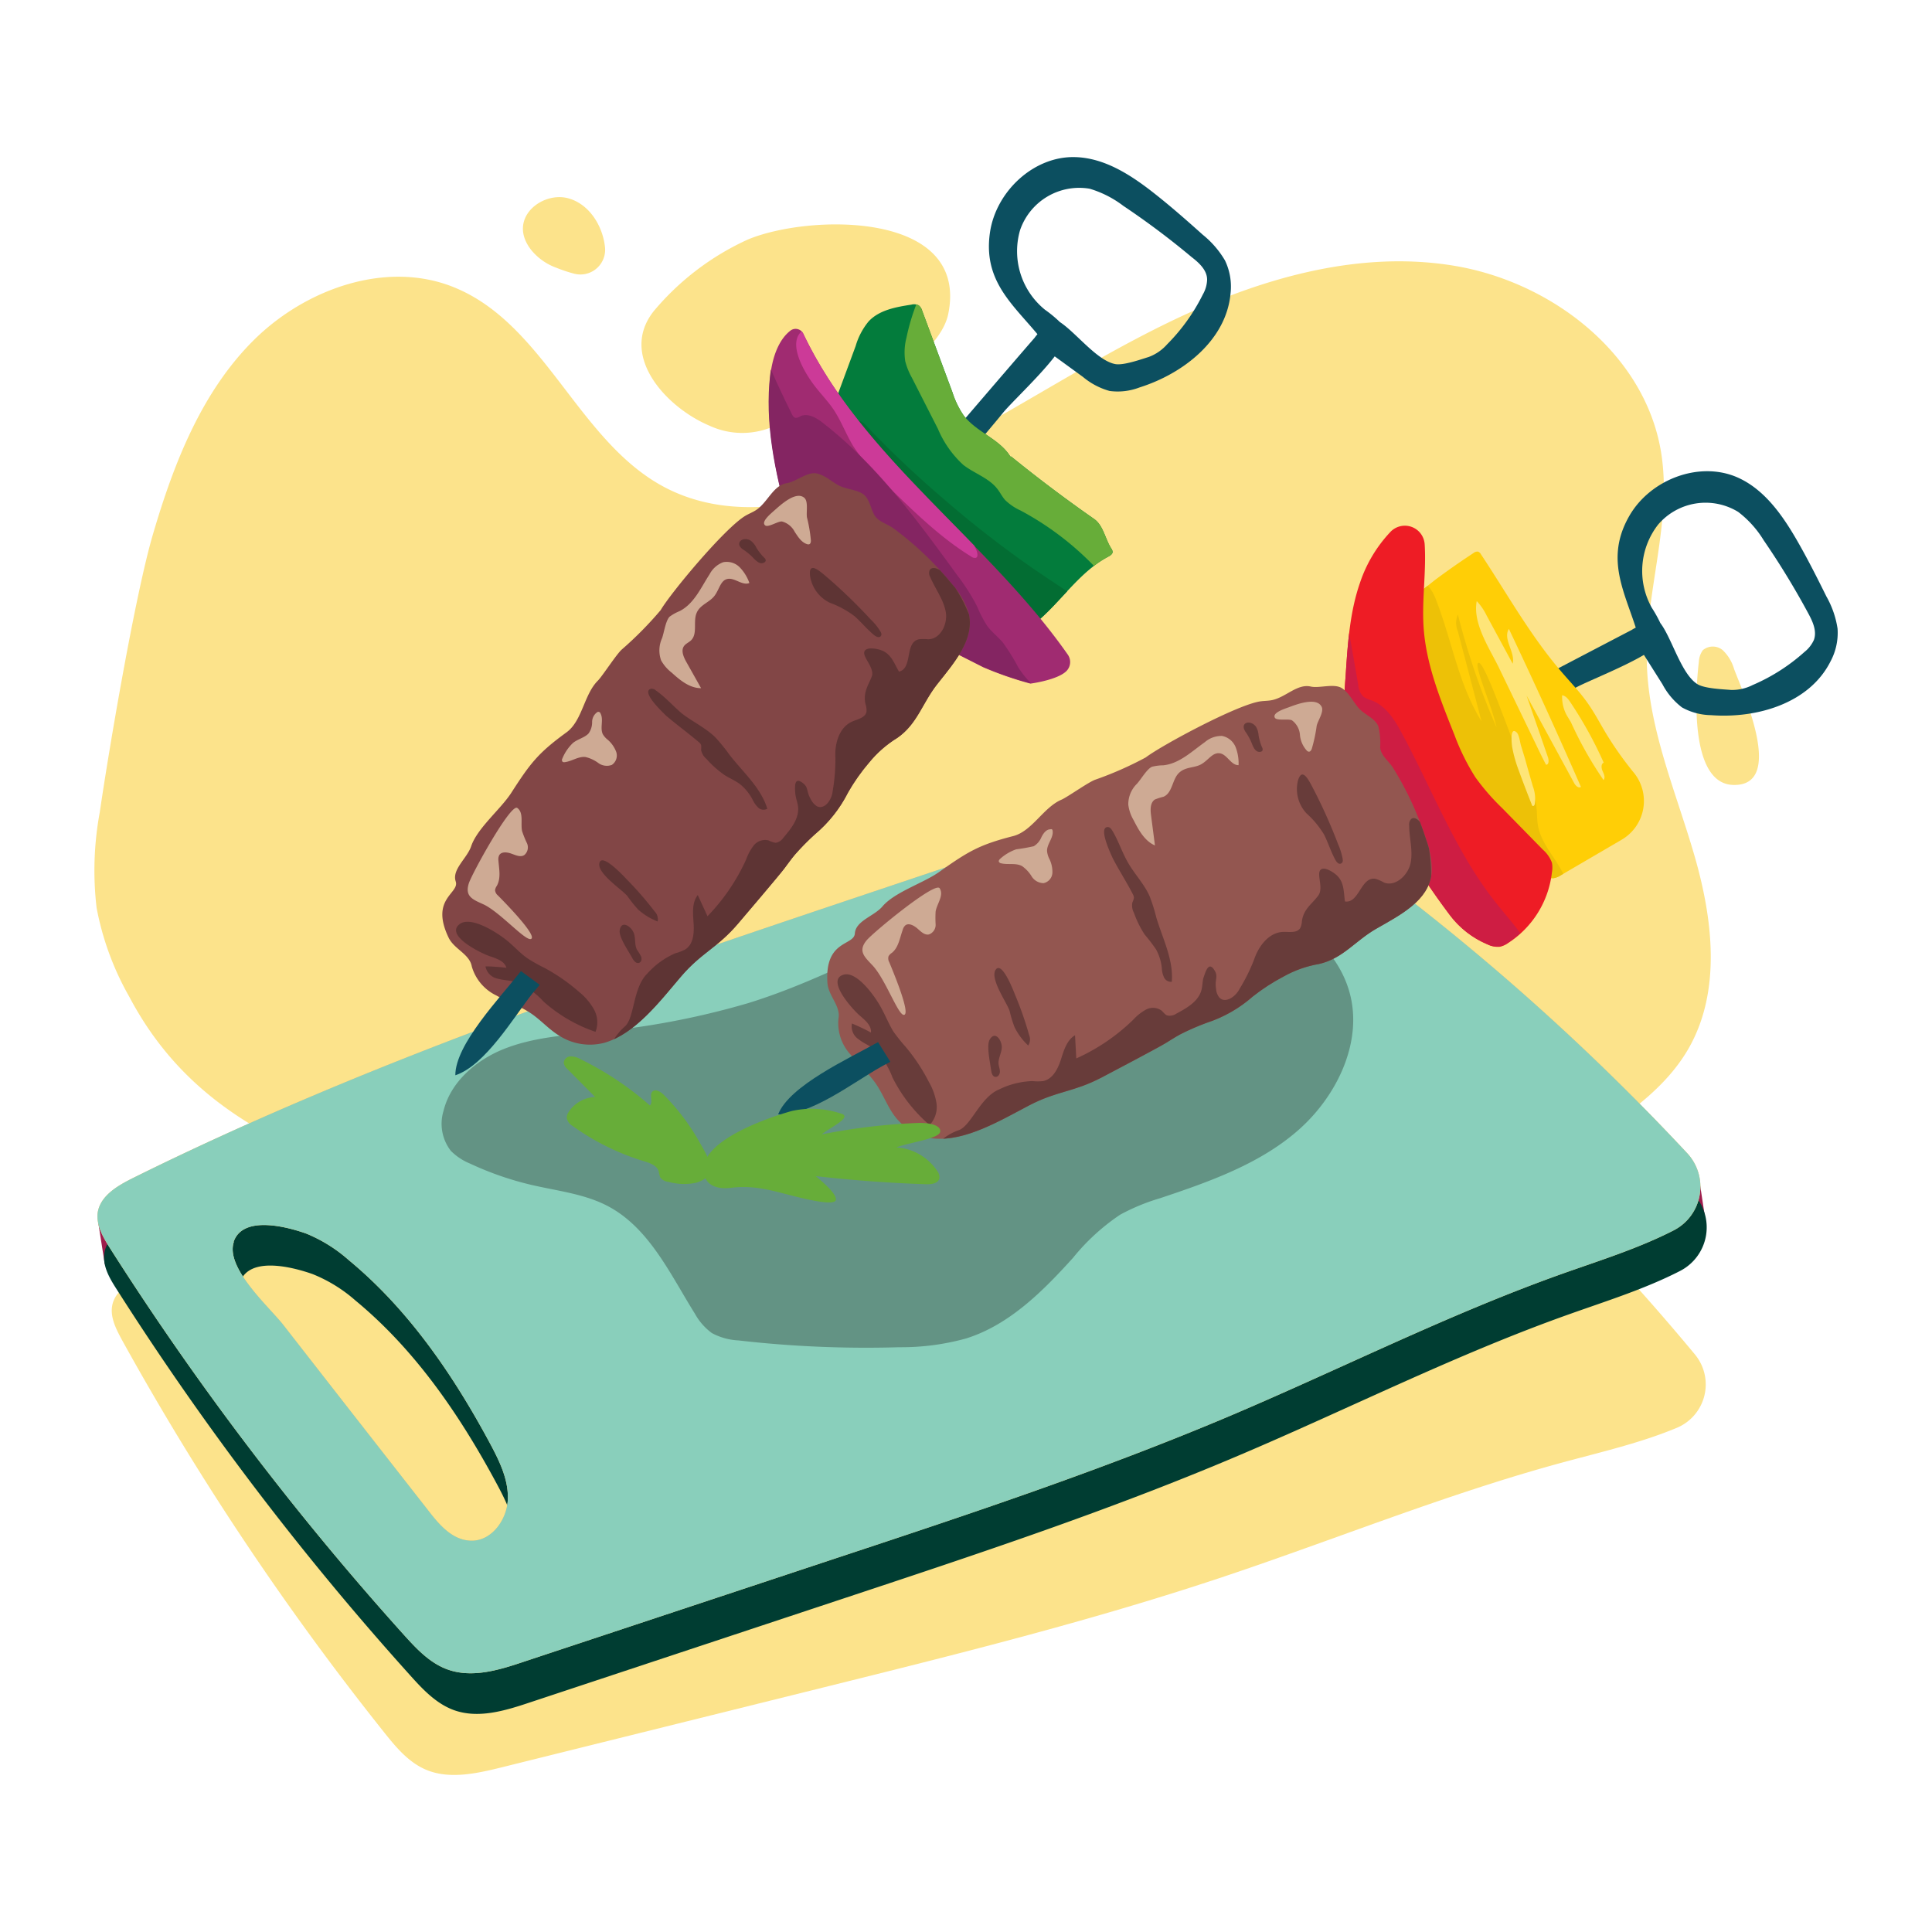 <svg viewBox="0 0 250 250" xmlns="http://www.w3.org/2000/svg" xmlns:xlink="http://www.w3.org/1999/xlink"><clipPath id="a"><path d="m119.79 70.32a87.94 87.94 0 0 1 -11.64-14.38 3.48 3.48 0 0 1 -.72-1.76 3.56 3.56 0 0 1 .29-1.28l3-8.12a8.9 8.9 0 0 1 1.67-3.18c1.38-1.49 3.54-1.87 5.55-2.18a1.31 1.31 0 0 1 .94.09 1.34 1.34 0 0 1 .45.7l3.91 10.54a11.56 11.56 0 0 0 1.45 3c1.61 2.14 4.56 3 6 5.25-.13.13.05 0 .2.11q5.2 4.22 10.71 8.06c1.16.82 1.42 2.59 2.19 3.79a.88.88 0 0 1 .18.45c0 .3-.32.49-.58.63-4.47 2.37-7 7.46-11.38 9.93a1.53 1.53 0 0 1 -.85.27 1.59 1.59 0 0 1 -.8-.35 46.59 46.59 0 0 1 -9.62-8.65"/></clipPath><clipPath id="b"><path d="m99.67 48.41c.25-2.11 1-4.47 2.6-5.69a1.1 1.1 0 0 1 1.65.42c7.69 16.21 23.94 26.77 34.23 41.54.44.64-.16 2.09-.16 2.09l-4.68 1.64a44.2 44.2 0 0 1 -6.09-2.11l-14-7.08c-5.89-3-9.5-5.73-11.28-12.12-1.66-6.1-3.02-12.35-2.27-18.69z"/></clipPath><clipPath id="c"><path d="m101.82 62.52c-1.76.27-2.47 2.46-3.95 3.46-.43.29-.93.48-1.38.74-2.65 1.54-9.7 10-11 12.23a46.64 46.64 0 0 1 -5 5.07c-.69.58-2.54 3.47-3.13 4.06-1.8 1.79-2 5.19-4.06 6.69-3.68 2.68-4.68 4-7.14 7.82-1.34 2.09-4.4 4.57-5.19 6.91-.52 1.56-2.52 3-2 4.56s-3.36 2.19-.92 7.27c.71 1.49 2.72 2.12 3 3.73a6 6 0 0 0 3.17 3.75c1.47.84 3.1 1.38 4.5 2.33 1.24.84 2.26 2 3.51 2.79a7.38 7.38 0 0 0 6 1c4-1.17 7.18-5.39 9.87-8.54s4.68-3.68 7.4-6.87c.79-.93 5.27-6.18 6-7.15.45-.6.89-1.22 1.37-1.79a32.14 32.14 0 0 1 2.59-2.63 17.1 17.1 0 0 0 4.27-5.39 25.15 25.15 0 0 1 2.73-3.88 14.46 14.46 0 0 1 3.64-3.19c2.62-1.81 3.23-4.51 5.21-7 2.21-2.8 4.93-5.87 4-9.3a10.26 10.26 0 0 0 -2.07-3.55 41.91 41.91 0 0 0 -7.58-7.24c-.89-.66-2.06-.87-2.57-1.85-.43-.83-.56-1.84-1.24-2.48s-2-.71-3-1.11-2-1.46-3.19-1.7-2.66 1.08-3.84 1.26z"/></clipPath><clipPath id="d"><path d="m185.75 75q2.42-1.8 4.94-3.45a.76.76 0 0 1 .57-.17.72.72 0 0 1 .37.34c3.37 5.07 6.37 10.49 10.37 15.15 1.17 1.37 2.44 2.67 3.47 4.15.88 1.25 1.58 2.6 2.36 3.9a44.9 44.9 0 0 0 3.64 5.13 5.8 5.8 0 0 1 -1.63 8.61l-7.87 4.6a2.45 2.45 0 0 1 -.9.37 2.07 2.07 0 0 1 -1.06-.2 7.75 7.75 0 0 1 -3.49-2.81c-6.19-8.85-10.91-18.62-15.09-28.62a3.91 3.91 0 0 1 -.39-1.41c0-1.56 1.66-2.51 2.49-3.83z"/></clipPath><clipPath id="e"><path d="m174 93.6a47.66 47.66 0 0 1 .13-6.21c.26-4.07.53-8.19 1.86-12a17.65 17.65 0 0 1 4.01-6.72 2.56 2.56 0 0 1 4.31 1.69c.23 3.52-.37 7.17-.14 10.72.31 4.85 2.19 9.45 4 14a29.1 29.1 0 0 0 2.71 5.48 29.35 29.35 0 0 0 3.48 4l5.25 5.36a4.07 4.07 0 0 1 1.17 1.69 3.44 3.44 0 0 1 0 1.24 12.58 12.58 0 0 1 -5.67 9.15 2.87 2.87 0 0 1 -1.07.48 2.94 2.94 0 0 1 -1.59-.3 11.79 11.79 0 0 1 -4.87-3.8 100.22 100.22 0 0 1 -12-20.73"/></clipPath><clipPath id="f"><path d="m169.62 88.84c-1.75-.4-3.21 1.37-5 1.75-.51.11-1 .09-1.56.17-3 .45-12.7 5.66-14.8 7.25a45.32 45.32 0 0 1 -6.5 2.87c-.86.28-3.65 2.28-4.41 2.6-2.34 1-3.79 4.08-6.25 4.71-4.41 1.13-5.83 2-9.53 4.61-2 1.45-5.79 2.61-7.39 4.5-1.06 1.25-3.45 1.84-3.56 3.48s-3.93.79-3.55 6.42c.11 1.64 1.74 3 1.43 4.59a6 6 0 0 0 1.55 4.66c1.06 1.32 2.37 2.43 3.32 3.83.84 1.23 1.37 2.66 2.22 3.89a7.44 7.44 0 0 0 5.23 3.15c4.12.39 8.66-2.35 12.33-4.27s5.71-1.69 9.43-3.64c1.07-.56 7.18-3.78 8.22-4.41.64-.39 1.27-.8 1.93-1.16a31.89 31.89 0 0 1 3.39-1.48 17 17 0 0 0 6-3.42 26 26 0 0 1 4-2.59 14.26 14.26 0 0 1 4.56-1.61c3.11-.71 4.67-3 7.44-4.58 3.09-1.77 6.76-3.62 7.13-7.17a10.48 10.48 0 0 0 -.61-4.06 41.77 41.77 0 0 0 -4.36-9.54c-.58-.94-1.58-1.57-1.69-2.67a8.73 8.73 0 0 0 -.24-2.76c-.45-1-1.58-1.4-2.35-2.14s-1.32-2.09-2.34-2.76-2.93.03-4.04-.22z"/></clipPath><path d="m219.83 85.65a2.82 2.82 0 0 1 .51-1.51 2 2 0 0 1 2.59 0 5.48 5.48 0 0 1 1.46 2.43c1.12 3 6.73 15.23-.15 15-5.67-.21-4.85-12.21-4.41-15.92z" fill="#FCE38B"/><path d="m122.7 40.64c-.42 2-1.88 3.67-3.28 5.21-2.46 2.69-5.18 5.55-8.77 6.21-2.23.41-4.63-.06-6.72.83a34.55 34.55 0 0 0 -3.24 2 10.08 10.08 0 0 1 -8.87.2c-5.62-2.36-11.82-9.09-7.2-14.86a34.47 34.47 0 0 1 12.14-9.23c7.85-3.3 28.69-3.81 25.94 9.64z" fill="#FCE38B"/><path d="m167.42 160.72c-24.27 9.54-51.43 8.53-77.13 4.11a137.62 137.62 0 0 1 -24.06-6c-20.34-7.41-39.38-10.7-49.49-29.83a37.11 37.11 0 0 1 -4.24-11.53 41.38 41.38 0 0 1 .41-12.36c1.18-8.11 4.57-28.11 6.88-35.97 2.68-9.14 6.29-18.43 13.06-25.14s17.38-10.44 26.15-6.72c11.57 4.88 15.86 19.82 26.91 25.72 9.71 5.17 21.72 1.88 31.65-2.86 11.53-5.51 22.12-12.82 33.61-18.4s24.39-9.44 37-7.35 24.62 11.37 26.75 24c1.53 9.08-2.08 18.27-1.82 27.48.25 8.55 3.77 16.6 6.15 24.81s3.51 17.5-.72 24.94c-2.47 4.34-6.51 7.55-10.65 10.33-8.38 5.64-17.75 10-27.72 11.67" fill="#FCE38B"/><path d="m15.75 173.33a363.71 363.71 0 0 0 34 50.89c1.5 1.88 3.11 3.81 5.35 4.77 3 1.29 6.56.51 9.79-.29l41.52-10.31c17.26-4.29 34.54-8.58 51.4-14.19 14.87-4.95 29.4-10.91 44.54-15 4.87-1.32 9.91-2.48 14.53-4.4a6.08 6.08 0 0 0 2.47-9.5 298.23 298.23 0 0 0 -46.14-44.81 14.65 14.65 0 0 0 -15.31-5.29l-41.71 10.53c-32.71 8.27-65.55 16.56-96.82 29.06-2 .82-4.33 1.93-4.82 4-.36 1.58.45 3.14 1.2 4.54z" fill="#FCE38B"/><path d="m19.35 154.47-6.65 3.65.86 5.47 1.65 1.71" fill="#9e1c4c"/><path d="m216.53 160.66 4.22-2.32-.91-6.02-10.64-.68" fill="#9e1c4c"/><path d="m15.05 166.76a377.63 377.63 0 0 0 38 50c1.64 1.83 3.4 3.71 5.72 4.54 3.15 1.12 6.61.06 9.78-1l40.79-13.52c16.95-5.62 33.93-11.24 50.38-18.2 14.51-6.13 28.6-13.3 43.45-18.56 4.78-1.7 9.73-3.25 14.21-5.55a6.34 6.34 0 0 0 1.74-10 305.56 305.56 0 0 0 -49.63-42.89 14.56 14.56 0 0 0 -15.75-4.38l-41 13.76c-32.12 10.8-64.36 21.64-94.72 36.7-2 1-4.18 2.29-4.51 4.48-.26 1.67.65 3.23 1.54 4.62zm16-.81c1.17-3.46 6.81-2 9.41-1.08a19.18 19.18 0 0 1 5.54 3.42c7.77 6.41 13.55 14.9 18.31 23.77 1.21 2.26 2.4 4.68 2.29 7.24s-2 5.22-4.54 5.3-4.29-2-5.79-3.93l-18.71-23.91c-1.81-2.32-7.64-7.41-6.49-10.76z" fill="#003d32"/><path d="m14.23 161.51a378.8 378.8 0 0 0 38 50c1.65 1.83 3.4 3.71 5.72 4.53 3.15 1.12 6.62.07 9.79-1l40.78-13.52c17-5.62 33.93-11.25 50.39-18.2 14.51-6.14 28.6-13.3 43.45-18.57 4.78-1.69 9.72-3.24 14.21-5.54a6.35 6.35 0 0 0 1.74-10 306.6 306.6 0 0 0 -49.64-42.9 14.56 14.56 0 0 0 -15.79-4.31l-41 13.76c-32.12 10.79-64.36 21.64-94.72 36.7-2 1-4.19 2.29-4.52 4.47-.2 1.64.71 3.2 1.59 4.58zm16-.81c1.17-3.45 6.8-2 9.41-1.07a19.32 19.32 0 0 1 5.48 3.42c7.76 6.41 13.55 14.9 18.31 23.77 1.21 2.26 2.39 4.68 2.28 7.23s-2 5.23-4.53 5.31-4.3-2-5.79-3.94q-9.35-11.94-18.67-23.9c-1.78-2.32-7.62-7.42-6.46-10.82z" fill="#ffc466"/><path d="m14.23 161.51a378.8 378.8 0 0 0 38 50c1.65 1.83 3.4 3.71 5.72 4.53 3.15 1.12 6.62.07 9.79-1l40.78-13.52c17-5.62 33.93-11.25 50.39-18.2 14.51-6.14 28.6-13.3 43.45-18.57 4.78-1.69 9.72-3.24 14.21-5.54a6.35 6.35 0 0 0 1.74-10 306.6 306.6 0 0 0 -49.64-42.9 14.56 14.56 0 0 0 -15.79-4.31l-41 13.76c-32.12 10.79-64.36 21.64-94.72 36.7-2 1-4.19 2.29-4.52 4.47-.2 1.64.71 3.2 1.59 4.58zm16-.81c1.17-3.45 6.8-2 9.41-1.07a19.32 19.32 0 0 1 5.48 3.42c7.76 6.41 13.55 14.9 18.31 23.77 1.21 2.26 2.39 4.68 2.28 7.23s-2 5.23-4.53 5.31-4.3-2-5.79-3.94q-9.35-11.94-18.67-23.9c-1.78-2.32-7.62-7.42-6.46-10.82z" fill="#89cfbb"/><path d="m145 111.69c-17.14 1.61-31.7 13-48.14 18.1a103.18 103.18 0 0 1 -20.35 3.81c-3.84.4-7.76.71-11.34 2.15s-6.86 4.25-7.78 8a5.72 5.72 0 0 0 .95 5.17 7.52 7.52 0 0 0 2.49 1.65 40.65 40.65 0 0 0 8 2.77c3.36.78 6.88 1.15 9.92 2.78 5.3 2.85 8 8.8 11.18 13.89a7.73 7.73 0 0 0 2.19 2.49 8.07 8.07 0 0 0 3.43.95 144.82 144.82 0 0 0 20.82.88 31.35 31.35 0 0 0 8.63-1.13c5.59-1.75 9.93-6.1 13.86-10.45a27.51 27.51 0 0 1 6.09-5.57 26.2 26.2 0 0 1 5.16-2.13c6.4-2.14 13-4.46 18-8.91s8.38-11.58 6.44-18c-1.5-5-5.87-8.74-10.68-10.77s-10.09-2.59-15.29-3.12" fill="#639384"/><path d="m128.1 30.09c.77-5.31 5.66-9.9 11-9.76 3.83.09 7.25 2.32 10.26 4.69 2.16 1.7 4.23 3.52 6.27 5.35a12.19 12.19 0 0 1 2.88 3.33 7.81 7.81 0 0 1 .72 4.29c-.55 6-6.08 10.35-11.79 12.15a7.86 7.86 0 0 1 -3.86.45 9.19 9.19 0 0 1 -3.45-1.82l-3.71-2.7c-.83-.6-1.76-1.61-1.25-2.49.63-1.07.78-2.66 1.83-2 2.1 1.28 4.9 5.08 7.31 5.53 1.06.2 3.3-.6 4.34-.92a5.91 5.91 0 0 0 2.37-1.63 24.64 24.64 0 0 0 4.63-6.46 4.09 4.09 0 0 0 .55-1.91c0-1.21-1-2.15-2-2.92a103.38 103.38 0 0 0 -8.84-6.63 13.59 13.59 0 0 0 -4.36-2.22 8.09 8.09 0 0 0 -9 5.35 9.75 9.75 0 0 0 3.22 10.31 16.34 16.34 0 0 1 2.15 1.81 2.75 2.75 0 0 1 .72 2.59 1.55 1.55 0 0 1 -2.24.88c-3.46-5.12-8.8-8.02-7.75-15.27z" fill="#0c4f60"/><path d="m136 42.09a4.42 4.42 0 0 0 -2.13 1.63c-4.61 5.28-45.87 53.44-50.08 59.05-.14.19-.29.39-.46.59l2.43 1.78c8-9.31 41.47-48.51 44-51.69 1.52-1.88 8.13-7.83 8.17-10.1.07-.91-1.07-1.48-1.93-1.26z" fill="#0c4f60"/><path d="m119.79 70.32a87.94 87.94 0 0 1 -11.64-14.38 3.48 3.48 0 0 1 -.72-1.76 3.56 3.56 0 0 1 .29-1.28l3-8.12a8.9 8.9 0 0 1 1.67-3.18c1.38-1.49 3.54-1.87 5.55-2.18a1.31 1.31 0 0 1 .94.09 1.34 1.34 0 0 1 .45.7l3.91 10.54a11.56 11.56 0 0 0 1.45 3c1.61 2.14 4.56 3 6 5.25-.13.13.05 0 .2.11q5.2 4.22 10.71 8.06c1.16.82 1.42 2.59 2.19 3.79a.88.88 0 0 1 .18.45c0 .3-.32.49-.58.63-4.47 2.37-7 7.46-11.38 9.93a1.53 1.53 0 0 1 -.85.27 1.59 1.59 0 0 1 -.8-.35 46.59 46.59 0 0 1 -9.62-8.65" fill="#037c3c"/><g clip-path="url(#a)"><path d="m119 38.35a26.9 26.9 0 0 0 -1.7 5.33 7.59 7.59 0 0 0 -.16 3.07 8.89 8.89 0 0 0 .86 2.13l3.37 6.62a13.31 13.31 0 0 0 3.26 4.64c1.43 1.13 3.32 1.69 4.43 3.13.36.46.62 1 1 1.43a7 7 0 0 0 2 1.36 38.27 38.27 0 0 1 11.39 9.28 37 37 0 0 1 6-5.51c-2.18-3.57-5.45-6.32-8.3-9.39a121.19 121.19 0 0 1 -9.28-12.1q-5.7-8-11.93-15.47" fill="#67ad39"/><path d="m133.36 73.34c2.75 1.9 5.56 3.72 8.37 5.53l-4.82 3a4.19 4.19 0 0 1 -1.86.78 4 4 0 0 1 -2.75-1.37c-1.57-1.43-3-3-4.51-4.51-5.87-6.14-12.34-12.19-17.48-19-.68-.89-1.35-2-.17-3s2 .42 2.9 1.31q4.42 4.53 9.25 8.64 5.33 4.61 11.07 8.62z" fill="#036d33"/></g><path d="m99.7 48.45c.25-2.11 1-4.46 2.6-5.68a1.1 1.1 0 0 1 1.65.42c7.69 16.21 23.94 26.81 34.23 41.53a1.66 1.66 0 0 1 -.16 2.09c-1.15 1.19-4.68 1.65-4.68 1.65a45.18 45.18 0 0 1 -6.09-2.11l-14-7.09c-5.88-3-9.49-5.73-11.27-12.12-1.67-6.05-2.98-12.35-2.28-18.69z" fill="#a02b71"/><g clip-path="url(#b)"><path d="m105.63 50.21c.73.92 1.55 1.78 2.21 2.75 1 1.49 1.62 3.2 2.55 4.74a26.43 26.43 0 0 0 4.44 5.16c3.44 3.36 6.93 6.76 10.83 9.15a.83.83 0 0 0 .61.18c.35-.12.21-.73 0-1.17a39 39 0 0 0 -4-6.37q-6-8.3-12.13-16.57c-1.32-1.79-4.26-6.88-6.3-5.3s.22 5.47 1.79 7.43z" fill="#cc3a98"/><path d="m97.69 55.48a31.61 31.61 0 0 1 1.4-9.27c1 2.48 2.18 4.94 3.37 7.36.11.22.25.46.49.5a1 1 0 0 0 .58-.19c1-.49 2.16.2 3 .88 6.94 5.4 12.2 12.61 17.37 19.72a26 26 0 0 1 2.54 4 15.25 15.25 0 0 0 1.31 2.52c.58.78 1.37 1.38 2 2.12a25.74 25.74 0 0 1 2 3.21 12.41 12.41 0 0 0 4.09 4 4.25 4.25 0 0 1 1.31 1 1.21 1.21 0 0 1 0 1.52 1.53 1.53 0 0 1 -.67.34c-2.83.82-5.8-.44-8.47-1.7-9.4-4.49-19.01-9.71-24.83-18.41-3.93-5.92-5.72-13-6.87-20" fill="#842562"/></g><path d="m101.82 62.52c-1.76.27-2.47 2.46-3.95 3.46-.43.29-.93.48-1.38.74-2.65 1.54-9.7 10-11 12.23a46.64 46.64 0 0 1 -5 5.07c-.69.58-2.54 3.47-3.13 4.06-1.8 1.79-2 5.19-4.06 6.69-3.68 2.68-4.68 4-7.14 7.82-1.34 2.09-4.4 4.57-5.19 6.91-.52 1.56-2.52 3-2 4.56s-3.36 2.19-.92 7.27c.71 1.49 2.72 2.12 3 3.73a6 6 0 0 0 3.17 3.75c1.47.84 3.1 1.38 4.5 2.33 1.24.84 2.26 2 3.51 2.79a7.38 7.38 0 0 0 6 1c4-1.17 7.18-5.39 9.87-8.54s4.68-3.68 7.4-6.87c.79-.93 5.27-6.18 6-7.15.45-.6.89-1.22 1.37-1.79a32.14 32.14 0 0 1 2.59-2.63 17.1 17.1 0 0 0 4.27-5.39 25.15 25.15 0 0 1 2.73-3.88 14.46 14.46 0 0 1 3.64-3.19c2.62-1.81 3.23-4.51 5.21-7 2.21-2.8 4.93-5.87 4-9.3a10.26 10.26 0 0 0 -2.07-3.55 41.91 41.91 0 0 0 -7.58-7.24c-.89-.66-2.06-.87-2.57-1.85-.43-.83-.56-1.84-1.24-2.48s-2-.71-3-1.11-2-1.46-3.19-1.7-2.66 1.08-3.84 1.26z" fill="#824646"/><path d="m65.61 121.71c.9.73 1.67 1.61 2.62 2.28a20.43 20.43 0 0 0 2.24 1.26 24.37 24.37 0 0 1 4.46 3.1 7.91 7.91 0 0 1 1.93 2.27 3.44 3.44 0 0 1 .2 2.9 19.62 19.62 0 0 1 -6.74-3.93 10 10 0 0 0 -3.56-2.52c-.77-.22-1.58-.21-2.35-.43a2 2 0 0 1 -1.59-1.59c.9 0 1.81.08 2.71.18-.26-.9-1.33-1.21-2.22-1.52-1.09-.38-5.72-2.63-3.86-4.11 1.48-1.18 5.04 1.19 6.16 2.11z" fill="#5e3434"/><g clip-path="url(#c)"><path d="m112 91.12a2.44 2.44 0 0 1 .12 1c-.17.77-1.15.94-1.87 1.26-1.67.75-2.26 2.86-2.15 4.68a23.88 23.88 0 0 1 -.35 4.29c-.1 1.11-1 2.43-2 2a2.11 2.11 0 0 1 -.8-.87c-.7-1.16-.23-1.63-1.24-2.28s-.84.86-.8 1.45.3 1.17.36 1.76c.15 1.51-.91 2.83-1.91 4a1.46 1.46 0 0 1 -1 .65 3 3 0 0 1 -.9-.31 1.89 1.89 0 0 0 -1.91.63 6.46 6.46 0 0 0 -1 1.84 26 26 0 0 1 -5 7.34l-1.26-2.74c-.78 1-.62 2.39-.54 3.64s0 2.74-1.1 3.41a6.38 6.38 0 0 1 -1.28.49 10.47 10.47 0 0 0 -3.6 2.61c-1.9 1.84-1.64 5.74-2.91 6.85s-2 2.6-1.81 2.79c.44.56 2.7-1.88 3.36-2.15a66.43 66.43 0 0 0 30.29-24.86c1.89-2.86 3.55-5.87 5.43-8.75a73.3 73.3 0 0 0 4.31-6.88c.88-1.75 1.66-3.75 3.39-4.69.58-.32 1.33-.57 1.53-1.21a2.09 2.09 0 0 0 -.06-1c-1-4.32-2.21-8.87-5.32-12-.48-.48-1.41-.86-1.7-.25a1 1 0 0 0 .09.85c.63 1.49 1.68 2.84 2 4.44s-.66 3.61-2.28 3.61a5.87 5.87 0 0 0 -1.18 0c-1.89.41-.76 3.76-2.58 4.19-.66-1.11-1-2.3-2.3-2.77-.46-.17-1.93-.51-2.18.18s1.24 2 1 3.1c-.43 1.19-1.21 2.12-.85 3.7z" fill="#5e3434"/></g><path d="m58.92 139.14c3.89-1.28 7.56-7.54 10-10.62l.92-1.08-2.43-1.78c-2.69 3.44-8.5 9.47-8.49 13.48z" fill="#0c4f60"/><g fill="#5e3434"><path d="m113.13 82.2c.24.19.62.36.82.14s.07-.48-.06-.69a7.57 7.57 0 0 0 -1.22-1.49 67.11 67.11 0 0 0 -5.48-5.32c-.86-.71-2.6-2.44-2.37-.33a4.6 4.6 0 0 0 2.57 3.49 12.12 12.12 0 0 1 3.18 1.73c.89.78 1.64 1.72 2.56 2.47z"/><path d="m81.22 116a16.28 16.28 0 0 0 1.37 1.71 8.38 8.38 0 0 0 2.51 1.53 1.46 1.46 0 0 0 -.39-1.3 44.11 44.11 0 0 0 -3.6-4.14c-.51-.54-3.25-3.48-3.55-2.11s3.02 3.47 3.66 4.31z"/><path d="m81.83 124c.18.33.48.7.84.6s.4-.54.28-.85a7.64 7.64 0 0 0 -.53-.86c-.32-.64-.16-1.42-.39-2.1-.29-.89-1.63-1.8-1.84-.41-.14.9 1.21 2.79 1.64 3.62z"/><path d="m90.39 96a1 1 0 0 1 .33.4 2.12 2.12 0 0 1 0 .62 2 2 0 0 0 .7 1.19 13 13 0 0 0 2.32 2.07c.68.44 1.44.74 2.08 1.24a6.48 6.48 0 0 1 1.59 2 3.24 3.24 0 0 0 .72 1 1 1 0 0 0 1.16.13c-.84-2.74-3.14-4.72-4.91-7a21.92 21.92 0 0 0 -1.83-2.25c-1.26-1.23-2.92-2-4.29-3.06-1.19-1-2.17-2.15-3.4-3a.76.76 0 0 0 -.69-.2c-1.2.47 1.69 3.12 2 3.45 1.4 1.2 2.83 2.23 4.22 3.41z"/><path d="m98.92 72.77a.37.37 0 0 0 .17-.24.51.51 0 0 0 -.2-.36 7.11 7.11 0 0 1 -1-1.27 2.55 2.55 0 0 0 -.71-.91c-1-.68-2.22.27-1.06 1.09a7.52 7.52 0 0 1 1.35 1.11c.35.37.9.94 1.45.58z"/></g><path d="m68.75 121.48c.63-.45-2.62-3.89-4.32-5.61a1 1 0 0 1 -.37-.69 1.37 1.37 0 0 1 .24-.57c.54-1 .28-2.14.2-3.23a1.3 1.3 0 0 1 .08-.68c.27-.52 1-.45 1.59-.24s1.19.5 1.68.18a1.3 1.3 0 0 0 .34-1.53 13 13 0 0 1 -.63-1.56c-.22-1 .24-2.37-.62-3s-5.91 8.56-6.28 9.77c-.55 1.75.6 2.1 2 2.75 2.21 1.11 5.46 4.87 6.09 4.41z" fill="#ceaa94"/><path d="m85.55 85.46a5.23 5.23 0 0 0 1.38 1.59c1.1 1 2.32 2 3.79 2l-1.94-3.45c-.34-.62-.68-1.42-.27-2 .23-.32.63-.47.91-.74.9-.88.21-2.49.76-3.63.46-1 1.66-1.3 2.29-2.15s.77-2 1.69-2.17 1.92.91 2.81.53a5.6 5.6 0 0 0 -1.22-2 2.37 2.37 0 0 0 -2.17-.69 3.3 3.3 0 0 0 -1.76 1.56c-1.13 1.74-2 3.81-3.88 4.77a6 6 0 0 0 -1.27.7c-.53.48-.74 2.08-1 2.8a3.82 3.82 0 0 0 -.12 2.88z" fill="#ceaa94"/><path d="m102.83 68.81c.43.65.88 1.39 1.63 1.61a.41.41 0 0 0 .27 0c.16-.07.2-.29.2-.47a19 19 0 0 0 -.51-3c-.11-.7.2-2.08-.35-2.54-1.11-.93-3.13 1-3.89 1.66-.37.34-1.77 1.45-1.16 1.92.39.3 1.66-.57 2.17-.51a2.59 2.59 0 0 1 1.64 1.33z" fill="#ceaa94"/><path d="m72.77 98.15a.37.37 0 0 0 0 .39c.07.1.22.1.34.08.91-.12 1.74-.77 2.66-.66a4.61 4.61 0 0 1 1.65.77 1.86 1.86 0 0 0 1.75.25 1.47 1.47 0 0 0 .57-1.68 3.89 3.89 0 0 0 -1.08-1.56 2.63 2.63 0 0 1 -.66-.74c-.39-.84.15-1.91-.31-2.71a.25.25 0 0 0 -.16-.16.31.31 0 0 0 -.21 0 1.55 1.55 0 0 0 -.7 1.31 2.47 2.47 0 0 1 -.46 1.47c-.51.54-1.37.72-2 1.21a5.85 5.85 0 0 0 -1.39 2.03z" fill="#ceaa94"/><path d="m213.71 80.8a4.42 4.42 0 0 0 -2.58.72c-6.23 3.24-62.39 32.62-68.39 36.27l-.64.37 1.59 2.55c10.87-5.68 56.5-29.65 60.08-31.66 2.1-1.18 10.45-4.25 11.33-6.34.35-.84-.49-1.79-1.39-1.91z" fill="#0c4f60"/><path d="m185.75 75q2.42-1.8 4.94-3.45a.76.76 0 0 1 .57-.17.72.72 0 0 1 .37.34c3.37 5.07 6.37 10.49 10.37 15.15 1.17 1.37 2.44 2.67 3.47 4.15.88 1.25 1.58 2.6 2.36 3.9a44.9 44.9 0 0 0 3.64 5.13 5.8 5.8 0 0 1 -1.63 8.61l-7.87 4.6a2.45 2.45 0 0 1 -.9.37 2.07 2.07 0 0 1 -1.06-.2 7.75 7.75 0 0 1 -3.49-2.81c-6.19-8.85-10.91-18.62-15.09-28.62a3.91 3.91 0 0 1 -.39-1.41c0-1.56 1.66-2.51 2.49-3.83z" fill="#ffce06"/><path d="m198.73 96.28c.43.9.86 1.8 1.33 2.68.38 0 .37-.59.25-.95l-2.77-8 6.15 11.31c.18.34.57.73.88.5q-4.5-10.29-9.32-20.44c-.82 1.32.85 3 .49 4.5l-3.37-6.23a7.48 7.48 0 0 0 -1.28-1.87c-.57 3 1.81 6.34 3 8.89z" fill="#fee578"/><g clip-path="url(#d)"><path d="m178.13 92.79a21.7 21.7 0 0 1 .51-13.63 8.74 8.74 0 0 1 1.36-2.59 4.07 4.07 0 0 1 2.48-1.5c1.73-.26 2.7.92 3.27 2.36.7 1.77 1.26 3.58 1.81 5.4 1.08 3.61 2.14 7.29 4.15 10.51l-3.06-11.63a2.79 2.79 0 0 1 0-2.2 93 93 0 0 0 5 14.62c-.58-2.83-3.17-8.47-2.28-8.36s4.23 10.08 6.35 15.12a13.46 13.46 0 0 1 1.08 3.38c.11.86.06 1.74.22 2.59.47 2.64 2.77 4.58 3.64 7.11a1.05 1.05 0 0 1 .08.52 1 1 0 0 1 -.32.49 22 22 0 0 1 -2.53 1.51 17.53 17.53 0 0 0 -1.75 1.7 3.05 3.05 0 0 1 -2.16 1 3.4 3.4 0 0 1 -2.2-1.33c-2.75-3-4.06-7.11-5.13-11.08a47.47 47.47 0 0 1 -2-13.57" fill="#edc107"/></g><path d="m196.5 99.63c.55 1.5 1.12 3 1.71 4.48 0 .09.08.18.17.19s.18-.12.21-.22a4.55 4.55 0 0 0 -.24-2.33c-.34-1.18-.68-2.35-1-3.53l-.54-1.76c-.12-.41-.23-1.38-.55-1.68-.9-.84-.65 1.44-.59 1.86a17.06 17.06 0 0 0 .83 2.99z" fill="#fee578"/><path d="m203.28 93.46a47.86 47.86 0 0 0 4.22 7.48c.26-.32.05-.78-.12-1.15s-.24-.93.14-1.1a52 52 0 0 0 -4.33-7.84c-.26-.39-.58-.82-1.05-.88a5 5 0 0 0 .58 2.56" fill="#fee578"/><path d="m174 93.6a47.66 47.66 0 0 1 .13-6.21c.26-4.07.53-8.19 1.86-12a17.76 17.76 0 0 1 3.94-6.57 2.57 2.57 0 0 1 4.42 1.58c.23 3.51-.37 7.16-.14 10.71.31 4.85 2.19 9.45 4 14a29.1 29.1 0 0 0 2.71 5.48 29.35 29.35 0 0 0 3.48 4l5.25 5.36a4.07 4.07 0 0 1 1.17 1.69 3.44 3.44 0 0 1 0 1.24 12.58 12.58 0 0 1 -5.67 9.15 2.87 2.87 0 0 1 -1.07.48 2.94 2.94 0 0 1 -1.59-.3 11.79 11.79 0 0 1 -4.87-3.8 100.22 100.22 0 0 1 -12-20.73" fill="#EE1C25"/><g clip-path="url(#e)"><path d="m173.65 76.58 2.1 12a2.39 2.39 0 0 0 .68 1.57 3.37 3.37 0 0 0 1 .46c1.93.7 3.1 2.62 4.06 4.44 4 7.46 7 15.49 12.33 22.08 2.12 2.64 4.69 5.25 5.1 8.62a7.59 7.59 0 0 1 -2.65 6.61 5.86 5.86 0 0 1 -4.18 1.42c-2.54-.24-4.42-2.41-5.93-4.47a104.74 104.74 0 0 1 -16.89-35.53c-1.53-5.89-2.5-12.34 0-17.9" fill="#ce1d43"/></g><path d="m210.85 66.73c2.69-4.65 8.93-7.09 13.87-5 3.52 1.51 5.87 4.84 7.79 8.16 1.37 2.38 2.61 4.83 3.83 7.3a12.05 12.05 0 0 1 1.44 4.16 7.81 7.81 0 0 1 -.92 4.25c-2.72 5.4-9.49 7.4-15.46 6.94a7.94 7.94 0 0 1 -3.75-1 9.1 9.1 0 0 1 -2.53-3l-2.45-3.88c-.54-.87-1-2.15-.22-2.78 1-.76 1.7-2.18 2.44-1.2 1.48 2 2.67 6.53 4.74 7.84.91.58 3.29.67 4.37.76a5.89 5.89 0 0 0 2.8-.64 24.43 24.43 0 0 0 6.7-4.28 4.18 4.18 0 0 0 1.22-1.56c.41-1.15-.16-2.38-.74-3.45a103.43 103.43 0 0 0 -5.76-9.44 13.32 13.32 0 0 0 -3.3-3.67 8.08 8.08 0 0 0 -10.35 1.63 9.75 9.75 0 0 0 -.83 10.77 17.32 17.32 0 0 1 1.33 2.47 2.78 2.78 0 0 1 -.3 2.67 1.54 1.54 0 0 1 -2.4 0c-1.3-6.03-5.18-10.71-1.52-17.05z" fill="#0c4f60"/><path d="m169.62 88.84c-1.75-.4-3.21 1.37-5 1.75-.51.11-1 .09-1.56.17-3 .45-12.7 5.66-14.8 7.25a45.32 45.32 0 0 1 -6.5 2.87c-.86.28-3.65 2.28-4.41 2.6-2.34 1-3.79 4.08-6.25 4.71-4.41 1.13-5.83 2-9.53 4.61-2 1.45-5.79 2.61-7.39 4.5-1.06 1.25-3.45 1.84-3.56 3.48s-3.93.79-3.55 6.42c.11 1.64 1.74 3 1.43 4.59a6 6 0 0 0 1.55 4.66c1.06 1.32 2.37 2.43 3.32 3.83.84 1.23 1.37 2.66 2.22 3.89a7.44 7.44 0 0 0 5.23 3.15c4.12.39 8.66-2.35 12.33-4.27s5.71-1.69 9.43-3.64c1.07-.56 7.18-3.78 8.22-4.41.64-.39 1.27-.8 1.93-1.16a31.89 31.89 0 0 1 3.39-1.48 17 17 0 0 0 6-3.42 26 26 0 0 1 4-2.59 14.26 14.26 0 0 1 4.56-1.61c3.11-.71 4.67-3 7.44-4.58 3.09-1.77 6.76-3.62 7.13-7.17a10.48 10.48 0 0 0 -.61-4.06 41.77 41.77 0 0 0 -4.36-9.54c-.58-.94-1.58-1.57-1.69-2.67a8.73 8.73 0 0 0 -.24-2.76c-.45-1-1.58-1.4-2.35-2.14s-1.32-2.09-2.34-2.76-2.93.03-4.04-.22z" fill="#935650"/><path d="m114 130.37c.56 1 1 2.11 1.59 3.09a23.35 23.35 0 0 0 1.6 2 24.05 24.05 0 0 1 3 4.53 8 8 0 0 1 1 2.83 3.41 3.41 0 0 1 -.9 2.76 19.85 19.85 0 0 1 -4.8-6.15 10 10 0 0 0 -2.36-3.66c-.63-.49-1.4-.78-2-1.27a2 2 0 0 1 -.89-2.06q1.26.52 2.46 1.17c.09-.93-.79-1.62-1.5-2.24-.87-.76-4.34-4.56-2.06-5.24 1.76-.55 4.19 2.97 4.86 4.24z" fill="#683c3a"/><g clip-path="url(#f)"><path d="m168.47 119.18a2.29 2.29 0 0 1 -.24.94c-.44.65-1.42.44-2.21.47-1.82.07-3.15 1.82-3.73 3.55a23.38 23.38 0 0 1 -1.91 3.85c-.51 1-1.83 1.9-2.6 1.09a2 2 0 0 1 -.42-1.11c-.22-1.33.39-1.59-.31-2.57s-1.09.48-1.28 1-.15 1.19-.32 1.77c-.42 1.45-1.9 2.28-3.24 3a1.5 1.5 0 0 1 -1.2.22c-.29-.12-.47-.42-.72-.63a1.91 1.91 0 0 0 -2-.12 6.57 6.57 0 0 0 -1.66 1.32 25.51 25.51 0 0 1 -7.36 5l-.16-3c-1.08.63-1.46 2-1.84 3.18s-1.06 2.52-2.3 2.75a5.63 5.63 0 0 1 -1.36 0 10.52 10.52 0 0 0 -4.32 1.08c-2.45 1-3.64 4.73-5.24 5.28s-2.78 1.69-2.71 1.92c.2.69 3.21-.74 3.92-.75a66.43 66.43 0 0 0 37.35-11.84c2.81-2 5.47-4.14 8.28-6.11a72 72 0 0 0 6.56-4.79c1.47-1.3 2.93-2.87 4.88-3.1.67-.08 1.45 0 1.87-.56a1.9 1.9 0 0 0 .34-1c.64-4.39 1.24-9-.48-13.15-.26-.62-1-1.32-1.48-.86a1 1 0 0 0 -.23.82c0 1.62.51 3.26.18 4.85s-2 3.12-3.46 2.51a4.91 4.91 0 0 0 -1.08-.47c-1.9-.32-2.1 3.2-3.95 2.93-.19-1.28-.08-2.5-1.1-3.42-.37-.33-1.61-1.2-2.09-.64s.41 2.29-.23 3.24c-.84 1.17-1.92 1.74-2.15 3.35z" fill="#683c3a"/></g><path d="m100.69 144.2c4.09.25 9.82-4.2 13.27-6.13.2-.12.64-.35 1.25-.67l-1.59-2.55c-3.82 2.15-11.46 5.62-12.93 9.35z" fill="#0c4f60"/><path d="m172.82 111.31c.15.27.43.57.71.43s.24-.42.2-.66a8.55 8.55 0 0 0 -.58-1.84 67.94 67.94 0 0 0 -3.12-7c-.54-1-1.51-3.23-2.09-1.18a4.62 4.62 0 0 0 1.11 4.18 12 12 0 0 1 2.3 2.78c.54 1.1.89 2.25 1.47 3.29z" fill="#683c3a"/><path d="m130.65 130.84a14.86 14.86 0 0 0 .64 2.09 8.14 8.14 0 0 0 1.76 2.36 1.45 1.45 0 0 0 .12-1.35 44.31 44.31 0 0 0 -1.81-5.19c-.27-.68-1.72-4.43-2.52-3.27s1.52 4.36 1.81 5.36z" fill="#683c3a"/><path d="m128.25 138.49c.05.37.18.83.55.86s.58-.35.59-.68-.15-.66-.18-1c-.06-.71.38-1.37.42-2.09.05-.93-.85-2.28-1.56-1.07-.47.81.08 3.07.18 3.98z" fill="#683c3a"/><path d="m146.58 115.69a1.12 1.12 0 0 1 .15.5 2.34 2.34 0 0 1 -.2.58 2 2 0 0 0 .21 1.37 12.94 12.94 0 0 0 1.38 2.79 22.69 22.69 0 0 1 1.47 1.92 6.39 6.39 0 0 1 .75 2.42 3.17 3.17 0 0 0 .29 1.22 1 1 0 0 0 1 .55c.23-2.86-1.17-5.55-2-8.3a22.24 22.24 0 0 0 -.87-2.77c-.71-1.61-2-2.91-2.85-4.44-.75-1.32-1.21-2.8-2-4.08-.13-.21-.31-.43-.56-.43-1.29 0 .41 3.51.62 4 .81 1.57 1.79 3.08 2.61 4.67z" fill="#683c3a"/><path d="m163.12 97.28a.32.32 0 0 0 .24-.16.46.46 0 0 0 -.05-.41 7 7 0 0 1 -.45-1.55 2.56 2.56 0 0 0 -.32-1.1c-.71-1-2.16-.58-1.39.61a7.41 7.41 0 0 1 .84 1.54c.18.47.48 1.2 1.13 1.07z" fill="#683c3a"/><path d="m117 131.32c.75-.19-1-4.58-1.93-6.81a1 1 0 0 1 -.09-.78 1.42 1.42 0 0 1 .44-.44c.85-.69 1-1.88 1.38-2.93a1.23 1.23 0 0 1 .33-.6c.44-.38 1.13 0 1.56.37s.92.9 1.5.79a1.31 1.31 0 0 0 .88-1.29 13.64 13.64 0 0 1 0-1.69c.17-1 1.11-2.1.52-3s-8.66 5.76-9.46 6.75c-1.16 1.42-.22 2.16.82 3.28 1.69 1.85 3.32 6.55 4.05 6.35z" fill="#ceaa94"/><path d="m146 104.11a5.13 5.13 0 0 0 .68 2c.66 1.3 1.43 2.71 2.77 3.29l-.51-3.94c-.09-.71-.11-1.58.49-2a8.13 8.13 0 0 1 1.12-.36c1.17-.48 1.12-2.23 2-3.08s2-.6 2.93-1.15 1.44-1.54 2.38-1.39 1.43 1.56 2.41 1.53a5.77 5.77 0 0 0 -.38-2.33 2.39 2.39 0 0 0 -1.76-1.45 3.29 3.29 0 0 0 -2.22.8c-1.69 1.2-3.3 2.78-5.37 3a6.31 6.31 0 0 0 -1.44.18c-.67.24-1.45 1.65-2 2.23a3.71 3.71 0 0 0 -1.1 2.67z" fill="#ceaa94"/><path d="m168.21 95.06a3.46 3.46 0 0 0 .92 2.1.44.44 0 0 0 .24.11c.19 0 .3-.19.37-.36a20 20 0 0 0 .64-3c.15-.68 1-1.85.62-2.49-.69-1.26-3.27-.26-4.23.1-.48.18-2.19.7-1.8 1.36.25.42 1.76.09 2.21.33a2.58 2.58 0 0 1 1.03 1.85z" fill="#ceaa94"/><path d="m129.41 111.14c-.1.1-.2.23-.16.36a.38.38 0 0 0 .29.21c.89.22 1.9-.08 2.71.36a4.46 4.46 0 0 1 1.25 1.34 1.85 1.85 0 0 0 1.53.87 1.44 1.44 0 0 0 1.15-1.34 3.77 3.77 0 0 0 -.42-1.85 2.82 2.82 0 0 1 -.27-.94c-.05-.92.85-1.72.72-2.64a.31.31 0 0 0 -.09-.2.28.28 0 0 0 -.2 0c-.52 0-.9.5-1.15 1a2.48 2.48 0 0 1 -1 1.19 22.83 22.83 0 0 1 -2.27.4 6.07 6.07 0 0 0 -2.09 1.24z" fill="#ceaa94"/><path d="m102.46 143.76a11.92 11.92 0 0 1 6.6.42c1 .54-1.77 1.78-2.72 2.61a79.64 79.64 0 0 1 12.4-1.48c1.11-.05 3 .17 2.93 1.1s-3.8 1.37-5.69 2.06a6.89 6.89 0 0 1 5.26 3 1.37 1.37 0 0 1 .32 1c-.16.67-1 .79-1.73.77q-7.15-.24-14.27-1.05c1 .85 2.7 2.28 2.6 3.07s-3.49 0-5.18-.42c-3.06-.76-5.28-1.52-8.46-1.13-1.75.21-3.53-.33-3.47-2.51.12-3.78 8.47-6.62 11.41-7.44z" fill="#67ad39"/><path d="m85.85 141.63c-.4-.39-1.09-.77-1.46-.35s.15 1.33-.29 1.77a40.33 40.33 0 0 0 -9-6 2.48 2.48 0 0 0 -1.29-.35.88.88 0 0 0 -.86.85 1.29 1.29 0 0 0 .46.77l3.6 3.63a4.31 4.31 0 0 0 -3.42 1.93 1.31 1.31 0 0 0 -.25.8 1.5 1.5 0 0 0 .73 1 31.48 31.48 0 0 0 9.29 4.59c.76.23 1.64.54 1.88 1.3a3.61 3.61 0 0 0 .2.8 1.5 1.5 0 0 0 1.06.56 7.54 7.54 0 0 0 3.56.12c3.18-.92 1.51-3.39.46-5.25a28.24 28.24 0 0 0 -4.67-6.17z" fill="#67ad39"/><path d="m74.28 35.41a18.55 18.55 0 0 1 -2.28-.76 7.46 7.46 0 0 1 -3.26-2.3c-3.19-4.06 1.41-7.68 4.87-6.67 2.62.76 4.33 3.46 4.66 6.17a3.2 3.2 0 0 1 -3.99 3.56z" fill="#FCE38B"/></svg>
